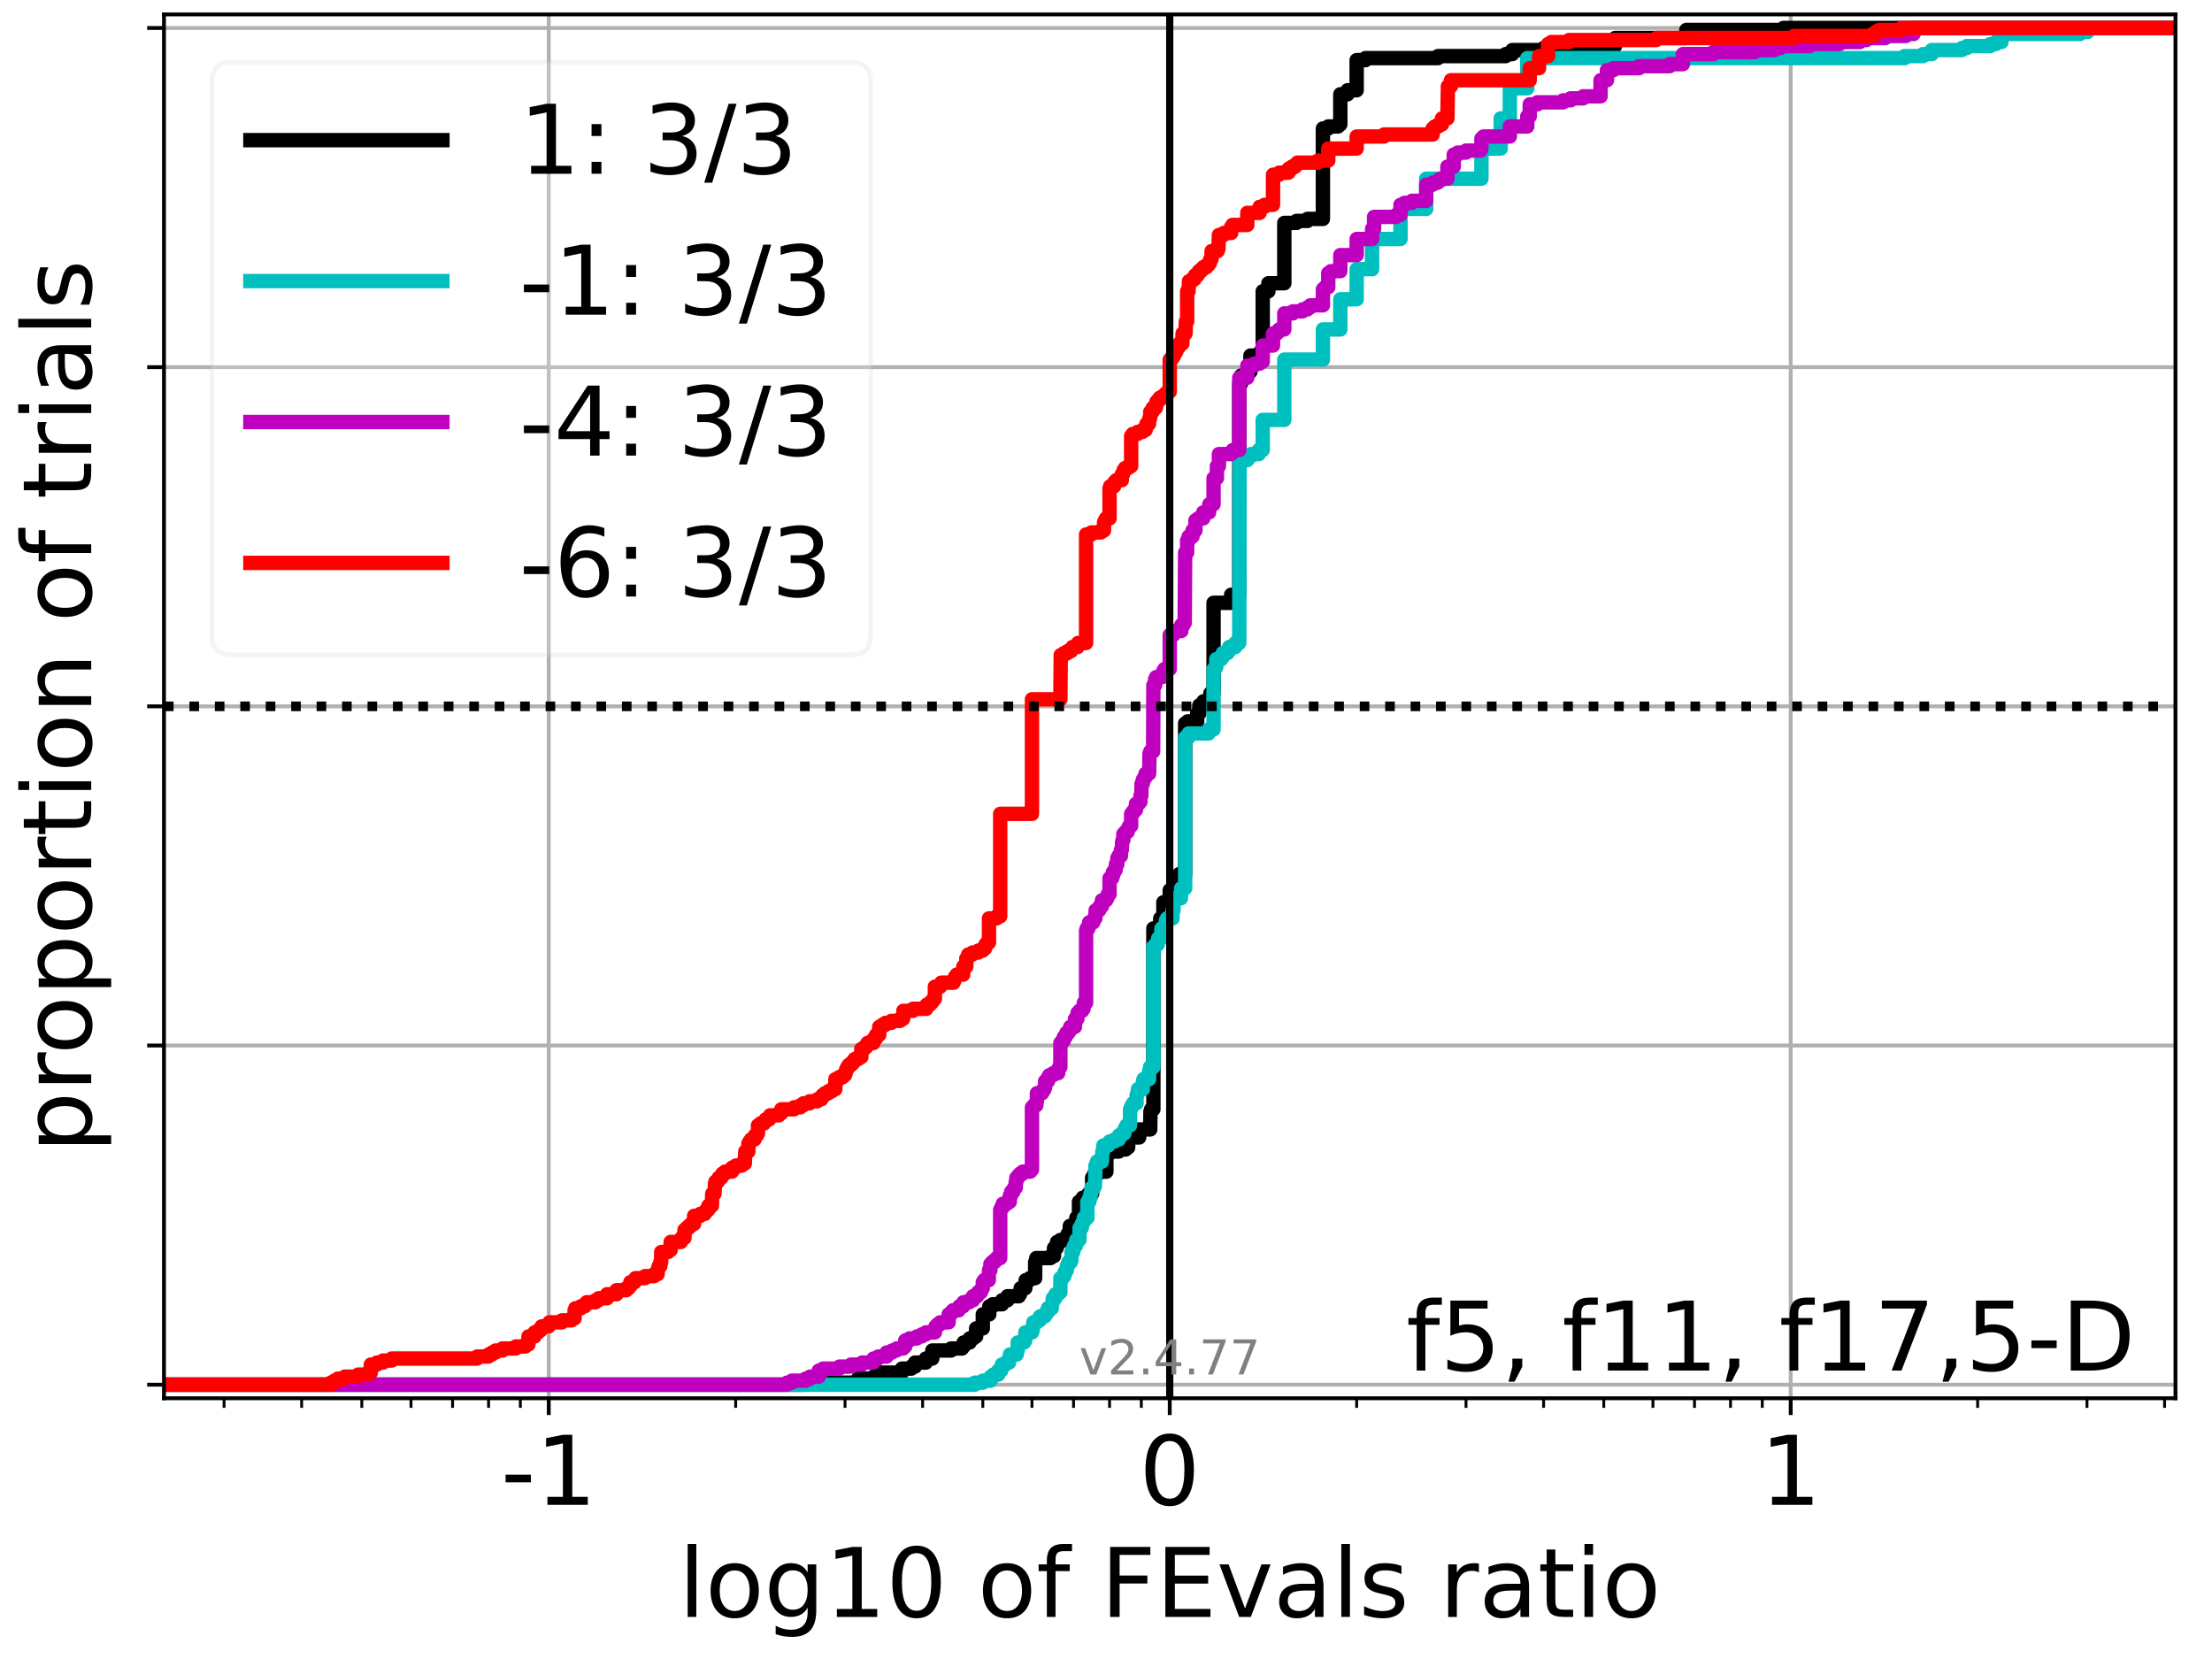 <?xml version="1.0" encoding="utf-8" standalone="no"?>
<!DOCTYPE svg PUBLIC "-//W3C//DTD SVG 1.1//EN"
  "http://www.w3.org/Graphics/SVG/1.1/DTD/svg11.dtd">
<!-- Created with matplotlib (https://matplotlib.org/) -->
<svg height="345.6pt" version="1.1" viewBox="0 0 460.8 345.6" width="460.8pt" xmlns="http://www.w3.org/2000/svg" xmlns:xlink="http://www.w3.org/1999/xlink">
 <defs>
  <style type="text/css">*{stroke-linecap:butt;stroke-linejoin:round;}</style>
 </defs>
 <g id="figure_1">
  <g id="patch_1">
   <path d="M 0 345.6 
L 460.8 345.6 
L 460.8 0 
L 0 0 
z
" style="fill:#ffffff;"/>
  </g>
  <g id="axes_1">
   <g id="patch_2">
    <path d="M 34.16 291.28 
L 453.192 291.28 
L 453.192 3 
L 34.16 3 
z
" style="fill:#ffffff;"/>
   </g>
   <g id="matplotlib.axis_1">
    <g id="xtick_1">
     <g id="line2d_1">
      <path clip-path="url(#p5fb35510cd)" d="M 114.315 291.28 
L 114.315 3 
" style="fill:none;stroke:#b0b0b0;stroke-linecap:square;stroke-width:0.8;"/>
     </g>
     <g id="line2d_2">
      <defs>
       <path d="M 0 0 
L 0 3.5 
" id="ma0a33084ff" style="stroke:#000000;stroke-width:0.8;"/>
      </defs>
      <g>
       <use style="stroke:#000000;stroke-width:0.8;" x="114.315" xlink:href="#ma0a33084ff" y="291.28"/>
      </g>
     </g>
     <g id="text_1">
      <!-- -1 -->
      <g transform="translate(104.345 313.477)scale(0.2 -0.2)">
       <defs>
        <path d="M 4.891 31.391 
L 31.203 31.391 
L 31.203 23.391 
L 4.891 23.391 
z
" id="DejaVuSans-45"/>
        <path d="M 12.406 8.297 
L 28.516 8.297 
L 28.516 63.922 
L 10.984 60.406 
L 10.984 69.391 
L 28.422 72.906 
L 38.281 72.906 
L 38.281 8.297 
L 54.391 8.297 
L 54.391 0 
L 12.406 0 
z
" id="DejaVuSans-49"/>
       </defs>
       <use xlink:href="#DejaVuSans-45"/>
       <use x="36.084" xlink:href="#DejaVuSans-49"/>
      </g>
     </g>
    </g>
    <g id="xtick_2">
     <g id="line2d_3">
      <path clip-path="url(#p5fb35510cd)" d="M 243.676 291.28 
L 243.676 3 
" style="fill:none;stroke:#b0b0b0;stroke-linecap:square;stroke-width:0.8;"/>
     </g>
     <g id="line2d_4">
      <g>
       <use style="stroke:#000000;stroke-width:0.8;" x="243.676" xlink:href="#ma0a33084ff" y="291.28"/>
      </g>
     </g>
     <g id="text_2">
      <!-- 0 -->
      <g transform="translate(237.314 313.477)scale(0.2 -0.2)">
       <defs>
        <path d="M 31.781 66.406 
Q 24.172 66.406 20.328 58.906 
Q 16.5 51.422 16.5 36.375 
Q 16.5 21.391 20.328 13.891 
Q 24.172 6.391 31.781 6.391 
Q 39.453 6.391 43.281 13.891 
Q 47.125 21.391 47.125 36.375 
Q 47.125 51.422 43.281 58.906 
Q 39.453 66.406 31.781 66.406 
z
M 31.781 74.219 
Q 44.047 74.219 50.516 64.516 
Q 56.984 54.828 56.984 36.375 
Q 56.984 17.969 50.516 8.266 
Q 44.047 -1.422 31.781 -1.422 
Q 19.531 -1.422 13.062 8.266 
Q 6.594 17.969 6.594 36.375 
Q 6.594 54.828 13.062 64.516 
Q 19.531 74.219 31.781 74.219 
z
" id="DejaVuSans-48"/>
       </defs>
       <use xlink:href="#DejaVuSans-48"/>
      </g>
     </g>
    </g>
    <g id="xtick_3">
     <g id="line2d_5">
      <path clip-path="url(#p5fb35510cd)" d="M 373.037 291.28 
L 373.037 3 
" style="fill:none;stroke:#b0b0b0;stroke-linecap:square;stroke-width:0.8;"/>
     </g>
     <g id="line2d_6">
      <g>
       <use style="stroke:#000000;stroke-width:0.8;" x="373.037" xlink:href="#ma0a33084ff" y="291.28"/>
      </g>
     </g>
     <g id="text_3">
      <!-- 1 -->
      <g transform="translate(366.674 313.477)scale(0.2 -0.2)">
       <use xlink:href="#DejaVuSans-49"/>
      </g>
     </g>
    </g>
    <g id="xtick_4">
     <g id="line2d_7">
      <defs>
       <path d="M 0 0 
L 0 2 
" id="m6527f2a28e" style="stroke:#000000;stroke-width:0.6;"/>
      </defs>
      <g>
       <use style="stroke:#000000;stroke-width:0.6;" x="46.676" xlink:href="#m6527f2a28e" y="291.28"/>
      </g>
     </g>
    </g>
    <g id="xtick_5">
     <g id="line2d_8">
      <g>
       <use style="stroke:#000000;stroke-width:0.6;" x="62.838" xlink:href="#m6527f2a28e" y="291.28"/>
      </g>
     </g>
    </g>
    <g id="xtick_6">
     <g id="line2d_9">
      <g>
       <use style="stroke:#000000;stroke-width:0.6;" x="75.374" xlink:href="#m6527f2a28e" y="291.28"/>
      </g>
     </g>
    </g>
    <g id="xtick_7">
     <g id="line2d_10">
      <g>
       <use style="stroke:#000000;stroke-width:0.6;" x="85.617" xlink:href="#m6527f2a28e" y="291.28"/>
      </g>
     </g>
    </g>
    <g id="xtick_8">
     <g id="line2d_11">
      <g>
       <use style="stroke:#000000;stroke-width:0.6;" x="94.277" xlink:href="#m6527f2a28e" y="291.28"/>
      </g>
     </g>
    </g>
    <g id="xtick_9">
     <g id="line2d_12">
      <g>
       <use style="stroke:#000000;stroke-width:0.6;" x="101.779" xlink:href="#m6527f2a28e" y="291.28"/>
      </g>
     </g>
    </g>
    <g id="xtick_10">
     <g id="line2d_13">
      <g>
       <use style="stroke:#000000;stroke-width:0.6;" x="108.396" xlink:href="#m6527f2a28e" y="291.28"/>
      </g>
     </g>
    </g>
    <g id="xtick_11">
     <g id="line2d_14">
      <g>
       <use style="stroke:#000000;stroke-width:0.6;" x="153.257" xlink:href="#m6527f2a28e" y="291.28"/>
      </g>
     </g>
    </g>
    <g id="xtick_12">
     <g id="line2d_15">
      <g>
       <use style="stroke:#000000;stroke-width:0.6;" x="176.036" xlink:href="#m6527f2a28e" y="291.28"/>
      </g>
     </g>
    </g>
    <g id="xtick_13">
     <g id="line2d_16">
      <g>
       <use style="stroke:#000000;stroke-width:0.6;" x="192.198" xlink:href="#m6527f2a28e" y="291.28"/>
      </g>
     </g>
    </g>
    <g id="xtick_14">
     <g id="line2d_17">
      <g>
       <use style="stroke:#000000;stroke-width:0.6;" x="204.735" xlink:href="#m6527f2a28e" y="291.28"/>
      </g>
     </g>
    </g>
    <g id="xtick_15">
     <g id="line2d_18">
      <g>
       <use style="stroke:#000000;stroke-width:0.6;" x="214.978" xlink:href="#m6527f2a28e" y="291.28"/>
      </g>
     </g>
    </g>
    <g id="xtick_16">
     <g id="line2d_19">
      <g>
       <use style="stroke:#000000;stroke-width:0.6;" x="223.638" xlink:href="#m6527f2a28e" y="291.28"/>
      </g>
     </g>
    </g>
    <g id="xtick_17">
     <g id="line2d_20">
      <g>
       <use style="stroke:#000000;stroke-width:0.6;" x="231.14" xlink:href="#m6527f2a28e" y="291.28"/>
      </g>
     </g>
    </g>
    <g id="xtick_18">
     <g id="line2d_21">
      <g>
       <use style="stroke:#000000;stroke-width:0.6;" x="237.757" xlink:href="#m6527f2a28e" y="291.28"/>
      </g>
     </g>
    </g>
    <g id="xtick_19">
     <g id="line2d_22">
      <g>
       <use style="stroke:#000000;stroke-width:0.6;" x="282.617" xlink:href="#m6527f2a28e" y="291.28"/>
      </g>
     </g>
    </g>
    <g id="xtick_20">
     <g id="line2d_23">
      <g>
       <use style="stroke:#000000;stroke-width:0.6;" x="305.397" xlink:href="#m6527f2a28e" y="291.28"/>
      </g>
     </g>
    </g>
    <g id="xtick_21">
     <g id="line2d_24">
      <g>
       <use style="stroke:#000000;stroke-width:0.6;" x="321.559" xlink:href="#m6527f2a28e" y="291.28"/>
      </g>
     </g>
    </g>
    <g id="xtick_22">
     <g id="line2d_25">
      <g>
       <use style="stroke:#000000;stroke-width:0.6;" x="334.095" xlink:href="#m6527f2a28e" y="291.28"/>
      </g>
     </g>
    </g>
    <g id="xtick_23">
     <g id="line2d_26">
      <g>
       <use style="stroke:#000000;stroke-width:0.6;" x="344.338" xlink:href="#m6527f2a28e" y="291.28"/>
      </g>
     </g>
    </g>
    <g id="xtick_24">
     <g id="line2d_27">
      <g>
       <use style="stroke:#000000;stroke-width:0.6;" x="352.998" xlink:href="#m6527f2a28e" y="291.28"/>
      </g>
     </g>
    </g>
    <g id="xtick_25">
     <g id="line2d_28">
      <g>
       <use style="stroke:#000000;stroke-width:0.6;" x="360.5" xlink:href="#m6527f2a28e" y="291.28"/>
      </g>
     </g>
    </g>
    <g id="xtick_26">
     <g id="line2d_29">
      <g>
       <use style="stroke:#000000;stroke-width:0.6;" x="367.117" xlink:href="#m6527f2a28e" y="291.28"/>
      </g>
     </g>
    </g>
    <g id="xtick_27">
     <g id="line2d_30">
      <g>
       <use style="stroke:#000000;stroke-width:0.6;" x="411.978" xlink:href="#m6527f2a28e" y="291.28"/>
      </g>
     </g>
    </g>
    <g id="xtick_28">
     <g id="line2d_31">
      <g>
       <use style="stroke:#000000;stroke-width:0.6;" x="434.757" xlink:href="#m6527f2a28e" y="291.28"/>
      </g>
     </g>
    </g>
    <g id="xtick_29">
     <g id="line2d_32">
      <g>
       <use style="stroke:#000000;stroke-width:0.6;" x="450.919" xlink:href="#m6527f2a28e" y="291.28"/>
      </g>
     </g>
    </g>
    <g id="text_4">
     <!-- log10 of FEvals ratio -->
     <g transform="translate(141.371 336.833)scale(0.2 -0.2)">
      <defs>
       <path d="M 9.422 75.984 
L 18.406 75.984 
L 18.406 0 
L 9.422 0 
z
" id="DejaVuSans-108"/>
       <path d="M 30.609 48.391 
Q 23.391 48.391 19.188 42.75 
Q 14.984 37.109 14.984 27.297 
Q 14.984 17.484 19.156 11.844 
Q 23.344 6.203 30.609 6.203 
Q 37.797 6.203 41.984 11.859 
Q 46.188 17.531 46.188 27.297 
Q 46.188 37.016 41.984 42.703 
Q 37.797 48.391 30.609 48.391 
z
M 30.609 56 
Q 42.328 56 49.016 48.375 
Q 55.719 40.766 55.719 27.297 
Q 55.719 13.875 49.016 6.219 
Q 42.328 -1.422 30.609 -1.422 
Q 18.844 -1.422 12.172 6.219 
Q 5.516 13.875 5.516 27.297 
Q 5.516 40.766 12.172 48.375 
Q 18.844 56 30.609 56 
z
" id="DejaVuSans-111"/>
       <path d="M 45.406 27.984 
Q 45.406 37.75 41.375 43.109 
Q 37.359 48.484 30.078 48.484 
Q 22.859 48.484 18.828 43.109 
Q 14.797 37.75 14.797 27.984 
Q 14.797 18.266 18.828 12.891 
Q 22.859 7.516 30.078 7.516 
Q 37.359 7.516 41.375 12.891 
Q 45.406 18.266 45.406 27.984 
z
M 54.391 6.781 
Q 54.391 -7.172 48.188 -13.984 
Q 42 -20.797 29.203 -20.797 
Q 24.469 -20.797 20.266 -20.094 
Q 16.062 -19.391 12.109 -17.922 
L 12.109 -9.188 
Q 16.062 -11.328 19.922 -12.344 
Q 23.781 -13.375 27.781 -13.375 
Q 36.625 -13.375 41.016 -8.766 
Q 45.406 -4.156 45.406 5.172 
L 45.406 9.625 
Q 42.625 4.781 38.281 2.391 
Q 33.938 0 27.875 0 
Q 17.828 0 11.672 7.656 
Q 5.516 15.328 5.516 27.984 
Q 5.516 40.672 11.672 48.328 
Q 17.828 56 27.875 56 
Q 33.938 56 38.281 53.609 
Q 42.625 51.219 45.406 46.391 
L 45.406 54.688 
L 54.391 54.688 
z
" id="DejaVuSans-103"/>
       <path id="DejaVuSans-32"/>
       <path d="M 37.109 75.984 
L 37.109 68.5 
L 28.516 68.5 
Q 23.688 68.5 21.797 66.547 
Q 19.922 64.594 19.922 59.516 
L 19.922 54.688 
L 34.719 54.688 
L 34.719 47.703 
L 19.922 47.703 
L 19.922 0 
L 10.891 0 
L 10.891 47.703 
L 2.297 47.703 
L 2.297 54.688 
L 10.891 54.688 
L 10.891 58.5 
Q 10.891 67.625 15.141 71.797 
Q 19.391 75.984 28.609 75.984 
z
" id="DejaVuSans-102"/>
       <path d="M 9.812 72.906 
L 51.703 72.906 
L 51.703 64.594 
L 19.672 64.594 
L 19.672 43.109 
L 48.578 43.109 
L 48.578 34.812 
L 19.672 34.812 
L 19.672 0 
L 9.812 0 
z
" id="DejaVuSans-70"/>
       <path d="M 9.812 72.906 
L 55.906 72.906 
L 55.906 64.594 
L 19.672 64.594 
L 19.672 43.016 
L 54.391 43.016 
L 54.391 34.719 
L 19.672 34.719 
L 19.672 8.297 
L 56.781 8.297 
L 56.781 0 
L 9.812 0 
z
" id="DejaVuSans-69"/>
       <path d="M 2.984 54.688 
L 12.5 54.688 
L 29.594 8.797 
L 46.688 54.688 
L 56.203 54.688 
L 35.688 0 
L 23.484 0 
z
" id="DejaVuSans-118"/>
       <path d="M 34.281 27.484 
Q 23.391 27.484 19.188 25 
Q 14.984 22.516 14.984 16.5 
Q 14.984 11.719 18.141 8.906 
Q 21.297 6.109 26.703 6.109 
Q 34.188 6.109 38.703 11.406 
Q 43.219 16.703 43.219 25.484 
L 43.219 27.484 
z
M 52.203 31.203 
L 52.203 0 
L 43.219 0 
L 43.219 8.297 
Q 40.141 3.328 35.547 0.953 
Q 30.953 -1.422 24.312 -1.422 
Q 15.922 -1.422 10.953 3.297 
Q 6 8.016 6 15.922 
Q 6 25.141 12.172 29.828 
Q 18.359 34.516 30.609 34.516 
L 43.219 34.516 
L 43.219 35.406 
Q 43.219 41.609 39.141 45 
Q 35.062 48.391 27.688 48.391 
Q 23 48.391 18.547 47.266 
Q 14.109 46.141 10.016 43.891 
L 10.016 52.203 
Q 14.938 54.109 19.578 55.047 
Q 24.219 56 28.609 56 
Q 40.484 56 46.344 49.844 
Q 52.203 43.703 52.203 31.203 
z
" id="DejaVuSans-97"/>
       <path d="M 44.281 53.078 
L 44.281 44.578 
Q 40.484 46.531 36.375 47.5 
Q 32.281 48.484 27.875 48.484 
Q 21.188 48.484 17.844 46.438 
Q 14.5 44.391 14.5 40.281 
Q 14.5 37.156 16.891 35.375 
Q 19.281 33.594 26.516 31.984 
L 29.594 31.297 
Q 39.156 29.25 43.188 25.516 
Q 47.219 21.781 47.219 15.094 
Q 47.219 7.469 41.188 3.016 
Q 35.156 -1.422 24.609 -1.422 
Q 20.219 -1.422 15.453 -0.562 
Q 10.688 0.297 5.422 2 
L 5.422 11.281 
Q 10.406 8.688 15.234 7.391 
Q 20.062 6.109 24.812 6.109 
Q 31.156 6.109 34.562 8.281 
Q 37.984 10.453 37.984 14.406 
Q 37.984 18.062 35.516 20.016 
Q 33.062 21.969 24.703 23.781 
L 21.578 24.516 
Q 13.234 26.266 9.516 29.906 
Q 5.812 33.547 5.812 39.891 
Q 5.812 47.609 11.281 51.797 
Q 16.75 56 26.812 56 
Q 31.781 56 36.172 55.266 
Q 40.578 54.547 44.281 53.078 
z
" id="DejaVuSans-115"/>
       <path d="M 41.109 46.297 
Q 39.594 47.172 37.812 47.578 
Q 36.031 48 33.891 48 
Q 26.266 48 22.188 43.047 
Q 18.109 38.094 18.109 28.812 
L 18.109 0 
L 9.078 0 
L 9.078 54.688 
L 18.109 54.688 
L 18.109 46.188 
Q 20.953 51.172 25.484 53.578 
Q 30.031 56 36.531 56 
Q 37.453 56 38.578 55.875 
Q 39.703 55.766 41.062 55.516 
z
" id="DejaVuSans-114"/>
       <path d="M 18.312 70.219 
L 18.312 54.688 
L 36.812 54.688 
L 36.812 47.703 
L 18.312 47.703 
L 18.312 18.016 
Q 18.312 11.328 20.141 9.422 
Q 21.969 7.516 27.594 7.516 
L 36.812 7.516 
L 36.812 0 
L 27.594 0 
Q 17.188 0 13.234 3.875 
Q 9.281 7.766 9.281 18.016 
L 9.281 47.703 
L 2.688 47.703 
L 2.688 54.688 
L 9.281 54.688 
L 9.281 70.219 
z
" id="DejaVuSans-116"/>
       <path d="M 9.422 54.688 
L 18.406 54.688 
L 18.406 0 
L 9.422 0 
z
M 9.422 75.984 
L 18.406 75.984 
L 18.406 64.594 
L 9.422 64.594 
z
" id="DejaVuSans-105"/>
      </defs>
      <use xlink:href="#DejaVuSans-108"/>
      <use x="27.783" xlink:href="#DejaVuSans-111"/>
      <use x="88.965" xlink:href="#DejaVuSans-103"/>
      <use x="152.441" xlink:href="#DejaVuSans-49"/>
      <use x="216.064" xlink:href="#DejaVuSans-48"/>
      <use x="279.688" xlink:href="#DejaVuSans-32"/>
      <use x="311.475" xlink:href="#DejaVuSans-111"/>
      <use x="372.656" xlink:href="#DejaVuSans-102"/>
      <use x="407.861" xlink:href="#DejaVuSans-32"/>
      <use x="439.648" xlink:href="#DejaVuSans-70"/>
      <use x="497.168" xlink:href="#DejaVuSans-69"/>
      <use x="560.352" xlink:href="#DejaVuSans-118"/>
      <use x="619.531" xlink:href="#DejaVuSans-97"/>
      <use x="680.811" xlink:href="#DejaVuSans-108"/>
      <use x="708.594" xlink:href="#DejaVuSans-115"/>
      <use x="760.693" xlink:href="#DejaVuSans-32"/>
      <use x="792.48" xlink:href="#DejaVuSans-114"/>
      <use x="833.594" xlink:href="#DejaVuSans-97"/>
      <use x="894.873" xlink:href="#DejaVuSans-116"/>
      <use x="934.082" xlink:href="#DejaVuSans-105"/>
      <use x="961.865" xlink:href="#DejaVuSans-111"/>
     </g>
    </g>
   </g>
   <g id="matplotlib.axis_2">
    <g id="ytick_1">
     <g id="line2d_33">
      <path clip-path="url(#p5fb35510cd)" d="M 34.16 288.454 
L 453.192 288.454 
" style="fill:none;stroke:#b0b0b0;stroke-linecap:square;stroke-width:0.8;"/>
     </g>
     <g id="line2d_34">
      <defs>
       <path d="M 0 0 
L -3.5 0 
" id="mfeb6a9230c" style="stroke:#000000;stroke-width:0.8;"/>
      </defs>
      <g>
       <use style="stroke:#000000;stroke-width:0.8;" x="34.16" xlink:href="#mfeb6a9230c" y="288.454"/>
      </g>
     </g>
    </g>
    <g id="ytick_2">
     <g id="line2d_35">
      <path clip-path="url(#p5fb35510cd)" d="M 34.16 217.797 
L 453.192 217.797 
" style="fill:none;stroke:#b0b0b0;stroke-linecap:square;stroke-width:0.8;"/>
     </g>
     <g id="line2d_36">
      <g>
       <use style="stroke:#000000;stroke-width:0.8;" x="34.16" xlink:href="#mfeb6a9230c" y="217.797"/>
      </g>
     </g>
    </g>
    <g id="ytick_3">
     <g id="line2d_37">
      <path clip-path="url(#p5fb35510cd)" d="M 34.16 147.14 
L 453.192 147.14 
" style="fill:none;stroke:#b0b0b0;stroke-linecap:square;stroke-width:0.8;"/>
     </g>
     <g id="line2d_38">
      <g>
       <use style="stroke:#000000;stroke-width:0.8;" x="34.16" xlink:href="#mfeb6a9230c" y="147.14"/>
      </g>
     </g>
    </g>
    <g id="ytick_4">
     <g id="line2d_39">
      <path clip-path="url(#p5fb35510cd)" d="M 34.16 76.483 
L 453.192 76.483 
" style="fill:none;stroke:#b0b0b0;stroke-linecap:square;stroke-width:0.8;"/>
     </g>
     <g id="line2d_40">
      <g>
       <use style="stroke:#000000;stroke-width:0.8;" x="34.16" xlink:href="#mfeb6a9230c" y="76.483"/>
      </g>
     </g>
    </g>
    <g id="ytick_5">
     <g id="line2d_41">
      <path clip-path="url(#p5fb35510cd)" d="M 34.16 5.826 
L 453.192 5.826 
" style="fill:none;stroke:#b0b0b0;stroke-linecap:square;stroke-width:0.8;"/>
     </g>
     <g id="line2d_42">
      <g>
       <use style="stroke:#000000;stroke-width:0.8;" x="34.16" xlink:href="#mfeb6a9230c" y="5.826"/>
      </g>
     </g>
    </g>
    <g id="text_5">
     <!-- proportion of trials -->
     <g transform="translate(19.001 240.146)rotate(-90)scale(0.2 -0.2)">
      <defs>
       <path d="M 18.109 8.203 
L 18.109 -20.797 
L 9.078 -20.797 
L 9.078 54.688 
L 18.109 54.688 
L 18.109 46.391 
Q 20.953 51.266 25.266 53.625 
Q 29.594 56 35.594 56 
Q 45.562 56 51.781 48.094 
Q 58.016 40.188 58.016 27.297 
Q 58.016 14.406 51.781 6.484 
Q 45.562 -1.422 35.594 -1.422 
Q 29.594 -1.422 25.266 0.953 
Q 20.953 3.328 18.109 8.203 
z
M 48.688 27.297 
Q 48.688 37.203 44.609 42.844 
Q 40.531 48.484 33.406 48.484 
Q 26.266 48.484 22.188 42.844 
Q 18.109 37.203 18.109 27.297 
Q 18.109 17.391 22.188 11.75 
Q 26.266 6.109 33.406 6.109 
Q 40.531 6.109 44.609 11.75 
Q 48.688 17.391 48.688 27.297 
z
" id="DejaVuSans-112"/>
       <path d="M 54.891 33.016 
L 54.891 0 
L 45.906 0 
L 45.906 32.719 
Q 45.906 40.484 42.875 44.328 
Q 39.844 48.188 33.797 48.188 
Q 26.516 48.188 22.312 43.547 
Q 18.109 38.922 18.109 30.906 
L 18.109 0 
L 9.078 0 
L 9.078 54.688 
L 18.109 54.688 
L 18.109 46.188 
Q 21.344 51.125 25.703 53.562 
Q 30.078 56 35.797 56 
Q 45.219 56 50.047 50.172 
Q 54.891 44.344 54.891 33.016 
z
" id="DejaVuSans-110"/>
      </defs>
      <use xlink:href="#DejaVuSans-112"/>
      <use x="63.477" xlink:href="#DejaVuSans-114"/>
      <use x="102.34" xlink:href="#DejaVuSans-111"/>
      <use x="163.521" xlink:href="#DejaVuSans-112"/>
      <use x="226.998" xlink:href="#DejaVuSans-111"/>
      <use x="288.18" xlink:href="#DejaVuSans-114"/>
      <use x="329.293" xlink:href="#DejaVuSans-116"/>
      <use x="368.502" xlink:href="#DejaVuSans-105"/>
      <use x="396.285" xlink:href="#DejaVuSans-111"/>
      <use x="457.467" xlink:href="#DejaVuSans-110"/>
      <use x="520.846" xlink:href="#DejaVuSans-32"/>
      <use x="552.633" xlink:href="#DejaVuSans-111"/>
      <use x="613.814" xlink:href="#DejaVuSans-102"/>
      <use x="649.02" xlink:href="#DejaVuSans-32"/>
      <use x="680.807" xlink:href="#DejaVuSans-116"/>
      <use x="720.016" xlink:href="#DejaVuSans-114"/>
      <use x="761.129" xlink:href="#DejaVuSans-105"/>
      <use x="788.912" xlink:href="#DejaVuSans-97"/>
      <use x="850.191" xlink:href="#DejaVuSans-108"/>
      <use x="877.975" xlink:href="#DejaVuSans-115"/>
     </g>
    </g>
   </g>
   <g id="line2d_43">
    <path clip-path="url(#p5fb35510cd)" d="M 34.16 288.454 
L 167.836 288.454 
L 167.836 288.035 
L 178.744 288.035 
L 178.744 287.198 
L 181.955 287.198 
L 181.955 286.779 
L 183.309 286.779 
L 183.309 285.941 
L 187.875 285.941 
L 187.875 285.104 
L 189.841 285.104 
L 189.841 284.685 
L 190.616 284.685 
L 190.616 283.848 
L 192.863 283.848 
L 192.863 283.011 
L 194.217 283.011 
L 194.217 281.336 
L 198.117 281.336 
L 198.117 280.917 
L 200.411 280.917 
L 200.411 280.498 
L 200.748 280.498 
L 200.748 279.661 
L 201.994 279.661 
L 201.994 278.823 
L 202.763 278.823 
L 202.763 278.405 
L 203.347 278.405 
L 203.347 276.73 
L 204.735 276.73 
L 204.735 273.799 
L 206.088 273.799 
L 206.088 272.124 
L 206.778 272.124 
L 206.778 271.705 
L 208.749 271.705 
L 208.749 270.868 
L 209.879 270.868 
L 209.879 270.031 
L 212.236 270.031 
L 212.236 269.612 
L 212.496 269.612 
L 212.496 269.193 
L 212.62 269.193 
L 212.62 268.356 
L 213.59 268.356 
L 213.671 266.681 
L 214.53 266.681 
L 214.53 266.262 
L 215.642 266.262 
L 215.642 262.913 
L 215.884 262.913 
L 215.884 262.075 
L 218.854 262.075 
L 218.854 261.656 
L 219.575 261.656 
L 219.575 259.982 
L 220.122 259.982 
L 220.207 258.726 
L 220.897 258.726 
L 220.897 258.307 
L 222.251 258.307 
L 222.251 257.469 
L 222.415 257.469 
L 222.415 257.051 
L 222.801 257.051 
L 222.868 255.376 
L 224.222 255.376 
L 224.222 253.701 
L 224.773 253.701 
L 224.773 250.351 
L 225.542 250.351 
L 225.542 249.514 
L 226.615 249.514 
L 226.615 249.095 
L 226.739 249.095 
L 226.739 248.677 
L 227.514 248.677 
L 227.514 245.327 
L 227.969 245.327 
L 227.969 244.489 
L 228.782 244.489 
L 228.782 244.071 
L 230.483 244.071 
L 230.483 240.721 
L 230.754 240.721 
L 230.754 239.884 
L 233.044 239.884 
L 233.044 239.465 
L 234.5 239.465 
L 234.5 239.046 
L 235.016 239.046 
L 235.016 237.371 
L 235.338 237.371 
L 235.338 236.953 
L 237.309 236.953 
L 237.309 235.278 
L 239.613 235.278 
L 239.661 231.51 
L 239.8 231.51 
L 239.8 231.091 
L 240.27 231.091 
L 240.27 193.407 
L 241.633 193.407 
L 241.705 191.314 
L 242.354 191.314 
L 242.354 187.964 
L 243.676 187.964 
L 243.676 185.452 
L 245.647 185.452 
L 245.647 182.102 
L 246.887 182.102 
L 246.887 150.699 
L 247.423 150.699 
L 247.423 150.28 
L 249.394 150.28 
L 249.394 148.605 
L 249.856 148.605 
L 249.856 146.931 
L 250.708 146.931 
L 250.708 146.093 
L 252.149 146.093 
L 252.149 144.418 
L 252.806 144.418 
L 252.806 125.577 
L 256.473 125.577 
L 256.473 123.902 
L 258.161 123.902 
L 258.161 79.937 
L 258.516 79.937 
L 258.516 78.263 
L 259.838 78.263 
L 259.838 77.425 
L 260.488 77.425 
L 260.488 74.076 
L 262.579 74.076 
L 262.579 73.238 
L 263.049 73.238 
L 263.049 60.677 
L 264.234 60.677 
L 264.234 59.002 
L 267.546 59.002 
L 267.546 46.441 
L 270.081 46.441 
L 270.081 46.022 
L 272.374 46.022 
L 272.374 45.603 
L 275.586 45.603 
L 275.586 26.762 
L 276.698 26.762 
L 276.698 26.343 
L 278.741 26.343 
L 278.741 25.924 
L 279.211 25.924 
L 279.211 19.644 
L 280.713 19.644 
L 280.713 18.806 
L 282.617 18.806 
L 282.617 12.526 
L 284.46 12.526 
L 284.46 12.107 
L 299.554 12.107 
L 299.554 11.688 
L 313.673 11.688 
L 313.673 11.269 
L 315.027 11.269 
L 315.027 10.432 
L 321.559 10.432 
L 321.559 10.013 
L 334.481 10.013 
L 334.481 9.595 
L 336.453 9.595 
L 336.453 7.92 
L 351.293 7.92 
L 351.293 6.245 
L 371.518 6.245 
L 371.518 5.826 
L 453.192 5.826 
L 453.192 5.826 
" style="fill:none;stroke:#000000;stroke-linecap:square;stroke-width:3;"/>
   </g>
   <g id="line2d_44">
    <path clip-path="url(#p5fb35510cd)" style="fill:none;stroke:#000000;stroke-linecap:square;stroke-width:3;"/>
   </g>
   <g id="line2d_45">
    <path clip-path="url(#p5fb35510cd)" d="M 34.16 288.454 
L 203.057 288.454 
L 203.057 288.035 
L 204.735 288.035 
L 204.735 287.616 
L 206.363 287.616 
L 206.363 286.779 
L 206.904 286.779 
L 206.904 286.36 
L 207.946 286.36 
L 207.946 285.523 
L 208.581 285.523 
L 208.581 285.104 
L 208.702 285.104 
L 208.702 284.267 
L 209.485 284.267 
L 209.485 283.848 
L 210.21 283.848 
L 210.21 283.011 
L 210.379 283.011 
L 210.379 282.173 
L 211.792 282.173 
L 211.792 281.336 
L 212.008 281.336 
L 212.008 279.661 
L 213.332 279.661 
L 213.332 279.242 
L 213.59 279.242 
L 213.59 277.567 
L 214.978 277.567 
L 214.978 277.149 
L 215.13 277.149 
L 215.13 276.311 
L 215.252 276.311 
L 215.252 275.474 
L 216.008 275.474 
L 216.008 275.055 
L 216.606 275.055 
L 216.655 274.218 
L 217.686 274.218 
L 217.686 273.799 
L 217.928 273.799 
L 217.928 273.38 
L 218.283 273.38 
L 218.283 272.543 
L 219.099 272.543 
L 219.099 271.705 
L 219.22 271.705 
L 219.314 270.449 
L 219.866 270.449 
L 219.866 269.612 
L 220.453 269.612 
L 220.453 269.193 
L 220.897 269.193 
L 220.897 266.262 
L 221.405 266.262 
L 221.405 265.844 
L 221.717 265.844 
L 221.775 265.006 
L 222.043 265.006 
L 222.043 264.587 
L 222.251 264.587 
L 222.251 263.75 
L 222.436 263.75 
L 222.436 263.331 
L 222.574 263.331 
L 222.574 262.913 
L 223.066 262.913 
L 223.066 262.494 
L 223.214 262.494 
L 223.214 260.819 
L 223.573 260.819 
L 223.573 259.982 
L 223.72 259.982 
L 223.72 259.563 
L 224.108 259.563 
L 224.202 258.307 
L 224.864 258.307 
L 224.891 255.795 
L 225.349 255.795 
L 225.349 254.957 
L 225.563 254.957 
L 225.563 254.538 
L 225.785 254.538 
L 225.785 253.701 
L 226.519 253.701 
L 226.519 250.351 
L 226.932 250.351 
L 226.932 249.514 
L 227.172 249.514 
L 227.172 248.677 
L 227.324 248.677 
L 227.361 247.42 
L 227.954 247.42 
L 227.954 247.002 
L 228.102 247.002 
L 228.203 242.815 
L 228.471 242.815 
L 228.526 241.977 
L 229.557 241.977 
L 229.641 239.884 
L 229.752 239.884 
L 229.848 238.628 
L 230.879 238.628 
L 230.879 238.209 
L 231.14 238.209 
L 231.14 237.79 
L 232.171 237.79 
L 232.171 237.371 
L 233.092 237.371 
L 233.092 236.534 
L 233.637 236.534 
L 233.637 236.115 
L 234.238 236.115 
L 234.238 235.278 
L 234.445 235.278 
L 234.445 234.859 
L 234.668 234.859 
L 234.668 234.44 
L 235.409 234.44 
L 235.409 231.091 
L 235.592 231.091 
L 235.592 230.672 
L 235.767 230.672 
L 235.767 230.253 
L 236.028 230.253 
L 236.028 229.835 
L 236.762 229.835 
L 236.762 228.16 
L 236.914 228.16 
L 236.914 227.741 
L 237.059 227.741 
L 237.059 226.904 
L 238.084 226.904 
L 238.084 225.229 
L 238.205 225.229 
L 238.205 224.81 
L 239.376 224.81 
L 239.376 223.135 
L 239.556 223.135 
L 239.573 222.298 
L 240.27 222.298 
L 240.27 197.176 
L 240.703 197.176 
L 240.703 196.757 
L 241.179 196.757 
L 241.251 195.501 
L 241.873 195.501 
L 241.947 193.407 
L 242.856 193.407 
L 242.879 191.732 
L 243.094 191.732 
L 243.094 191.314 
L 244.264 191.314 
L 244.264 189.639 
L 244.462 189.639 
L 244.484 187.127 
L 246.001 187.127 
L 246.067 185.033 
L 246.887 185.033 
L 246.887 153.63 
L 247.606 153.63 
L 247.606 152.793 
L 251.768 152.793 
L 251.768 151.955 
L 252.806 151.955 
L 252.806 139.394 
L 253.122 139.394 
L 253.122 138.975 
L 253.373 138.975 
L 253.373 137.3 
L 254.444 137.3 
L 254.444 136.882 
L 254.727 136.882 
L 254.727 136.044 
L 255.736 136.044 
L 255.736 135.626 
L 256.049 135.626 
L 256.049 134.788 
L 257.341 134.788 
L 257.341 133.951 
L 258.161 133.951 
L 258.233 95.848 
L 259.838 95.848 
L 259.838 95.011 
L 260.624 95.011 
L 260.624 94.592 
L 262.229 94.592 
L 262.229 93.755 
L 263.049 93.755 
L 263.049 87.474 
L 267.546 87.474 
L 267.546 74.913 
L 275.586 74.913 
L 275.586 68.632 
L 279.211 68.632 
L 279.211 62.352 
L 282.617 62.352 
L 282.617 56.071 
L 285.829 56.071 
L 285.829 49.791 
L 291.748 49.791 
L 291.748 43.51 
L 297.102 43.51 
L 297.102 37.229 
L 308.608 37.229 
L 308.608 30.949 
L 312.622 30.949 
L 312.622 24.668 
L 314.527 24.668 
L 314.527 18.387 
L 318.153 18.387 
L 318.153 12.107 
L 396.771 12.107 
L 396.771 11.688 
L 400.618 11.688 
L 400.618 11.269 
L 402.416 11.269 
L 402.416 10.432 
L 408.692 10.432 
L 408.692 10.013 
L 409.722 10.013 
L 409.722 9.595 
L 414.611 9.595 
L 414.611 9.176 
L 415.757 9.176 
L 415.757 8.757 
L 416.928 8.757 
L 416.928 7.082 
L 433.287 7.082 
L 433.287 6.664 
L 434.893 6.664 
L 434.893 5.826 
L 453.192 5.826 
L 453.192 5.826 
" style="fill:none;stroke:#00bfbf;stroke-linecap:square;stroke-width:3;"/>
   </g>
   <g id="line2d_46">
    <path clip-path="url(#p5fb35510cd)" style="fill:none;stroke:#00bfbf;stroke-linecap:square;stroke-width:3;"/>
   </g>
   <g id="line2d_47">
    <path clip-path="url(#p5fb35510cd)" d="M 34.16 288.454 
L 163.943 288.454 
L 163.943 288.035 
L 164.937 288.035 
L 164.937 287.616 
L 167.819 287.616 
L 167.819 287.198 
L 168.748 287.198 
L 168.748 286.779 
L 170.56 286.779 
L 170.56 285.523 
L 171.445 285.523 
L 171.445 285.104 
L 174.851 285.104 
L 174.851 284.685 
L 177.276 284.685 
L 177.276 284.267 
L 179.601 284.267 
L 179.601 283.848 
L 181.834 283.848 
L 181.834 283.429 
L 181.955 283.429 
L 181.955 283.011 
L 182.95 283.011 
L 182.95 282.592 
L 184.679 282.592 
L 184.679 281.754 
L 185.831 281.754 
L 185.831 281.336 
L 186.76 281.336 
L 186.76 280.917 
L 188.135 280.917 
L 188.135 280.498 
L 188.572 280.498 
L 188.572 279.242 
L 189.457 279.242 
L 189.457 278.823 
L 191.007 278.823 
L 191.007 278.405 
L 192.001 278.405 
L 192.001 277.986 
L 192.863 277.986 
L 192.863 277.567 
L 194.752 277.567 
L 194.752 276.73 
L 194.883 276.73 
L 194.883 276.311 
L 195.289 276.311 
L 195.289 275.893 
L 195.812 275.893 
L 195.812 275.474 
L 197.614 275.474 
L 197.624 273.799 
L 198.117 273.799 
L 198.117 273.38 
L 198.509 273.38 
L 198.509 272.962 
L 199.7 272.962 
L 199.7 272.543 
L 199.846 272.543 
L 199.846 272.124 
L 200.672 272.124 
L 200.695 271.287 
L 201.915 271.287 
L 201.915 270.868 
L 202.691 270.868 
L 202.691 270.031 
L 203.576 270.031 
L 203.576 269.612 
L 203.74 269.612 
L 203.74 269.193 
L 204.34 269.193 
L 204.34 268.774 
L 204.505 268.774 
L 204.505 268.356 
L 204.735 268.356 
L 204.735 267.1 
L 204.986 267.1 
L 204.986 266.681 
L 205.98 266.681 
L 206.026 264.587 
L 206.317 264.587 
L 206.317 263.331 
L 206.665 263.331 
L 206.665 262.913 
L 207.202 262.913 
L 207.202 262.494 
L 207.616 262.494 
L 207.616 262.075 
L 208.36 262.075 
L 208.36 252.026 
L 208.545 252.026 
L 208.545 251.607 
L 208.862 251.607 
L 208.898 250.77 
L 209.791 250.77 
L 209.791 250.351 
L 210.357 250.351 
L 210.357 249.095 
L 210.608 249.095 
L 210.654 248.258 
L 211.101 248.258 
L 211.101 247.839 
L 211.242 247.839 
L 211.242 247.42 
L 211.603 247.42 
L 211.603 246.164 
L 211.743 246.164 
L 211.743 245.327 
L 212.096 245.327 
L 212.096 244.908 
L 212.488 244.908 
L 212.488 244.489 
L 213.033 244.489 
L 213.033 244.071 
L 214.648 244.071 
L 214.648 243.652 
L 214.978 243.652 
L 214.978 230.672 
L 215.358 230.672 
L 215.358 230.253 
L 215.894 230.253 
L 215.906 229.416 
L 216.008 229.416 
L 216.008 227.741 
L 217.073 227.741 
L 217.073 227.322 
L 217.334 227.322 
L 217.334 226.904 
L 217.591 226.904 
L 217.591 226.485 
L 217.719 226.485 
L 217.719 225.229 
L 218.319 225.229 
L 218.328 224.392 
L 218.603 224.392 
L 218.603 223.973 
L 219.399 223.973 
L 219.399 223.554 
L 220.436 223.554 
L 220.436 222.717 
L 220.644 222.717 
L 220.644 222.298 
L 220.897 222.298 
L 220.897 217.273 
L 221.21 217.273 
L 221.21 216.855 
L 221.57 216.855 
L 221.631 216.017 
L 222.009 216.017 
L 222.009 215.599 
L 222.138 215.599 
L 222.138 215.18 
L 222.564 215.18 
L 222.564 214.761 
L 222.877 214.761 
L 222.94 213.924 
L 223.934 213.924 
L 223.951 212.249 
L 224.435 212.249 
L 224.476 210.993 
L 224.836 210.993 
L 224.836 210.574 
L 225.446 210.574 
L 225.446 210.155 
L 225.722 210.155 
L 225.785 208.899 
L 226.251 208.899 
L 226.251 193.826 
L 226.374 193.826 
L 226.374 193.407 
L 226.76 193.407 
L 226.816 192.57 
L 226.89 192.57 
L 226.89 192.151 
L 227.745 192.151 
L 227.745 191.732 
L 227.885 191.732 
L 227.885 191.314 
L 228.187 191.314 
L 228.241 189.639 
L 228.992 189.639 
L 229.071 188.801 
L 229.557 188.801 
L 229.557 187.545 
L 230.442 187.545 
L 230.442 187.127 
L 230.667 187.127 
L 230.766 186.289 
L 231.14 186.289 
L 231.14 182.939 
L 231.695 182.939 
L 231.695 182.521 
L 231.838 182.521 
L 231.838 181.683 
L 232.134 181.683 
L 232.134 181.265 
L 232.402 181.265 
L 232.477 180.009 
L 232.768 180.009 
L 232.768 178.752 
L 232.992 178.752 
L 232.992 178.334 
L 233.507 178.334 
L 233.507 177.078 
L 233.694 177.078 
L 233.763 175.403 
L 233.848 175.403 
L 233.848 174.984 
L 234.021 174.984 
L 234.021 173.728 
L 234.392 173.728 
L 234.392 173.309 
L 234.903 173.309 
L 234.903 172.891 
L 235.016 172.891 
L 235.016 172.472 
L 235.225 172.472 
L 235.225 172.053 
L 235.637 172.053 
L 235.637 169.541 
L 235.944 169.541 
L 235.944 169.122 
L 236.273 169.122 
L 236.273 168.703 
L 236.644 168.703 
L 236.644 167.447 
L 237.228 167.447 
L 237.228 167.029 
L 237.573 167.029 
L 237.573 165.772 
L 237.757 165.772 
L 237.798 163.26 
L 238.07 163.26 
L 238.07 162.423 
L 238.321 162.423 
L 238.321 162.004 
L 238.598 162.004 
L 238.642 161.167 
L 239.385 161.167 
L 239.46 156.98 
L 239.613 156.98 
L 239.613 156.561 
L 240.224 156.561 
L 240.27 142.744 
L 240.638 142.744 
L 240.638 141.487 
L 240.831 141.487 
L 240.831 141.069 
L 242.047 141.069 
L 242.047 140.65 
L 242.306 140.65 
L 242.306 139.813 
L 242.549 139.813 
L 242.549 139.394 
L 243.676 139.394 
L 243.676 132.276 
L 244.473 132.276 
L 244.473 131.857 
L 244.781 131.857 
L 244.781 131.438 
L 246.101 131.438 
L 246.101 130.182 
L 246.558 130.182 
L 246.558 129.764 
L 246.798 129.764 
L 246.887 115.109 
L 247.302 115.109 
L 247.302 112.597 
L 247.626 112.597 
L 247.626 111.759 
L 248.426 111.759 
L 248.426 110.503 
L 249.031 110.503 
L 249.031 108.41 
L 249.595 108.41 
L 249.595 107.991 
L 250.659 107.991 
L 250.659 106.735 
L 251.876 106.735 
L 251.912 105.06 
L 252.806 105.06 
L 252.806 99.617 
L 253.504 99.617 
L 253.504 97.104 
L 253.919 97.104 
L 253.919 94.592 
L 256.473 94.592 
L 256.473 94.174 
L 256.801 94.174 
L 256.801 93.755 
L 258.161 93.755 
L 258.161 78.681 
L 259.838 78.681 
L 259.838 76.169 
L 261.297 76.169 
L 261.297 75.75 
L 262.392 75.75 
L 262.392 75.332 
L 263.049 75.332 
L 263.049 71.982 
L 265.193 71.982 
L 265.193 69.47 
L 266.018 69.47 
L 266.018 69.051 
L 266.455 69.051 
L 266.455 68.632 
L 267.546 68.632 
L 267.546 65.283 
L 269.337 65.283 
L 269.337 64.864 
L 271.344 64.864 
L 271.344 64.445 
L 272.374 64.445 
L 272.374 64.027 
L 272.963 64.027 
L 272.963 63.608 
L 275.586 63.608 
L 275.586 60.258 
L 276 60.258 
L 276 59.84 
L 276.698 59.84 
L 276.698 56.909 
L 277.263 56.909 
L 277.263 56.49 
L 279.211 56.49 
L 279.211 53.14 
L 282.617 53.14 
L 282.617 49.791 
L 285.829 49.791 
L 285.829 47.697 
L 286.243 47.697 
L 286.243 45.185 
L 290.854 45.185 
L 290.854 44.766 
L 291.748 44.766 
L 291.748 42.673 
L 292.6 42.673 
L 292.6 42.254 
L 294.123 42.254 
L 294.123 41.835 
L 297.102 41.835 
L 297.102 38.485 
L 298.452 38.485 
L 298.452 38.067 
L 299.477 38.067 
L 299.477 37.648 
L 300.042 37.648 
L 300.042 37.229 
L 301.521 37.229 
L 301.521 34.717 
L 302.843 34.717 
L 302.843 32.205 
L 303.668 32.205 
L 303.668 31.786 
L 305.397 31.786 
L 305.397 31.367 
L 308.434 31.367 
L 308.434 30.949 
L 308.608 30.949 
L 308.608 28.855 
L 309.022 28.855 
L 309.022 28.436 
L 314.527 28.436 
L 314.527 26.343 
L 318.153 26.343 
L 318.153 24.249 
L 318.677 24.249 
L 318.677 21.737 
L 320.267 21.737 
L 320.267 21.318 
L 325.622 21.318 
L 325.622 20.9 
L 327.182 20.9 
L 327.182 20.481 
L 329.81 20.481 
L 329.81 20.062 
L 333.43 20.062 
L 333.43 16.713 
L 334.752 16.713 
L 334.752 14.619 
L 336.102 14.619 
L 336.102 14.2 
L 341.456 14.2 
L 341.456 13.782 
L 347.823 13.782 
L 347.823 13.363 
L 350.587 13.363 
L 350.587 11.269 
L 356.874 11.269 
L 356.874 10.851 
L 365.567 10.851 
L 365.567 10.432 
L 369.607 10.432 
L 369.607 10.013 
L 370.853 10.013 
L 370.853 9.595 
L 376.969 9.595 
L 376.969 9.176 
L 383.201 9.176 
L 383.201 8.757 
L 387.437 8.757 
L 387.437 8.339 
L 388.807 8.339 
L 388.807 7.92 
L 392.758 7.92 
L 392.758 7.501 
L 397.007 7.501 
L 397.007 7.082 
L 398.635 7.082 
L 398.635 5.826 
L 453.192 5.826 
L 453.192 5.826 
" style="fill:none;stroke:#bf00bf;stroke-linecap:square;stroke-width:3;"/>
   </g>
   <g id="line2d_48">
    <path clip-path="url(#p5fb35510cd)" style="fill:none;stroke:#bf00bf;stroke-linecap:square;stroke-width:3;"/>
   </g>
   <g id="line2d_49">
    <path clip-path="url(#p5fb35510cd)" d="M 34.16 288.454 
L 68.907 288.454 
L 68.907 288.035 
L 69.651 288.035 
L 69.651 287.616 
L 70.386 287.616 
L 70.386 287.198 
L 71.826 287.198 
L 71.826 286.779 
L 74.601 286.779 
L 74.601 286.36 
L 76.596 286.36 
L 76.596 285.941 
L 77.245 285.941 
L 77.245 284.267 
L 78.522 284.267 
L 78.522 283.848 
L 79.771 283.848 
L 79.771 283.429 
L 81.593 283.429 
L 81.593 283.011 
L 99.375 283.011 
L 99.375 282.592 
L 101.749 282.592 
L 101.749 282.173 
L 102.493 282.173 
L 102.493 281.754 
L 103.228 281.754 
L 103.228 281.336 
L 104.668 281.336 
L 104.668 280.917 
L 107.443 280.917 
L 107.443 280.498 
L 109.438 280.498 
L 109.438 280.08 
L 110.088 280.08 
L 110.088 278.405 
L 111.361 278.405 
L 111.364 277.567 
L 112.105 277.567 
L 112.105 277.149 
L 112.613 277.149 
L 112.613 276.73 
L 112.839 276.73 
L 112.839 276.311 
L 114.28 276.311 
L 114.28 275.893 
L 114.435 275.893 
L 114.435 275.474 
L 117.055 275.474 
L 117.055 275.055 
L 119.05 275.055 
L 119.05 274.636 
L 119.699 274.636 
L 119.699 272.962 
L 119.846 272.962 
L 119.846 272.543 
L 120.976 272.543 
L 120.976 272.124 
L 121.817 272.124 
L 121.817 271.705 
L 122.225 271.705 
L 122.225 271.287 
L 124.047 271.287 
L 124.047 270.868 
L 124.699 270.868 
L 124.699 270.449 
L 126.463 270.449 
L 126.463 269.612 
L 128.434 269.612 
L 128.434 268.774 
L 130.478 268.774 
L 130.478 268.356 
L 130.948 268.356 
L 130.948 267.937 
L 131.316 267.937 
L 131.316 267.1 
L 132.217 267.1 
L 132.217 266.681 
L 132.382 266.681 
L 132.382 266.262 
L 134.354 266.262 
L 134.354 265.844 
L 136.258 265.844 
L 136.258 265.425 
L 137.002 265.425 
L 137.095 264.169 
L 137.235 264.169 
L 137.235 263.75 
L 137.565 263.75 
L 137.565 262.913 
L 137.737 262.913 
L 137.737 260.819 
L 139.177 260.819 
L 139.177 260.4 
L 139.708 260.4 
L 139.708 258.726 
L 141.829 258.726 
L 141.829 258.307 
L 141.952 258.307 
L 141.952 257.888 
L 142.59 257.888 
L 142.59 256.213 
L 143.014 256.213 
L 143.014 255.795 
L 143.484 255.795 
L 143.484 255.376 
L 143.947 255.376 
L 143.947 254.957 
L 144.597 254.957 
L 144.597 253.282 
L 145.873 253.282 
L 145.873 252.864 
L 146.823 252.864 
L 146.823 252.445 
L 147.122 252.445 
L 147.122 252.026 
L 147.563 252.026 
L 147.567 251.189 
L 148.302 251.189 
L 148.369 248.677 
L 148.839 248.677 
L 148.944 246.583 
L 149.041 246.583 
L 149.041 246.164 
L 149.561 246.164 
L 149.561 245.746 
L 149.742 245.746 
L 149.742 245.327 
L 150.305 245.327 
L 150.305 244.908 
L 150.482 244.908 
L 150.482 244.489 
L 151.039 244.489 
L 151.039 244.071 
L 152.48 244.071 
L 152.517 243.233 
L 153.257 243.233 
L 153.257 242.815 
L 154.512 242.815 
L 154.512 242.396 
L 155.161 242.396 
L 155.255 239.884 
L 155.901 239.884 
L 155.901 238.209 
L 156.139 238.209 
L 156.139 237.79 
L 156.438 237.79 
L 156.438 237.371 
L 157.178 237.371 
L 157.25 236.534 
L 157.687 236.534 
L 157.687 236.115 
L 157.899 236.115 
L 157.899 234.44 
L 158.427 234.44 
L 158.427 234.022 
L 159.176 234.022 
L 159.176 233.603 
L 159.509 233.603 
L 159.509 233.184 
L 160.249 233.184 
L 160.249 232.766 
L 160.425 232.766 
L 160.425 232.347 
L 162.247 232.347 
L 162.247 231.928 
L 162.756 231.928 
L 162.756 231.091 
L 165.404 231.091 
L 165.404 230.672 
L 166.726 230.672 
L 166.726 230.253 
L 167.376 230.253 
L 167.376 229.835 
L 168.675 229.835 
L 168.675 229.416 
L 170.258 229.416 
L 170.258 228.997 
L 171.092 228.997 
L 171.092 228.579 
L 171.324 228.579 
L 171.324 228.16 
L 171.836 228.16 
L 171.836 227.741 
L 172.57 227.741 
L 172.57 227.322 
L 173.295 227.322 
L 173.295 226.904 
L 174.011 226.904 
L 174.029 224.81 
L 174.814 224.81 
L 174.814 224.392 
L 175.558 224.392 
L 175.558 223.973 
L 176.036 223.973 
L 176.036 223.554 
L 176.177 223.554 
L 176.177 223.135 
L 176.292 223.135 
L 176.292 222.717 
L 176.506 222.717 
L 176.506 222.298 
L 176.786 222.298 
L 176.786 221.879 
L 177.291 221.879 
L 177.291 221.461 
L 177.733 221.461 
L 177.733 221.042 
L 178.031 221.042 
L 178.031 220.623 
L 178.78 220.623 
L 178.78 220.204 
L 179.43 220.204 
L 179.43 218.53 
L 180.029 218.53 
L 180.029 218.111 
L 180.508 218.111 
L 180.508 217.692 
L 180.707 217.692 
L 180.707 217.273 
L 181.955 217.273 
L 181.955 216.436 
L 182.425 216.436 
L 182.502 215.599 
L 183.152 215.599 
L 183.152 213.924 
L 183.778 213.924 
L 183.778 213.505 
L 184.429 213.505 
L 184.429 213.086 
L 185.677 213.086 
L 185.677 212.668 
L 187.5 212.668 
L 187.5 212.249 
L 188.135 212.249 
L 188.184 210.574 
L 190.155 210.574 
L 190.155 210.155 
L 192.952 210.155 
L 193.037 209.318 
L 193.697 209.318 
L 193.697 208.899 
L 194.103 208.899 
L 194.103 208.481 
L 194.431 208.481 
L 194.431 208.062 
L 194.752 208.062 
L 194.752 205.55 
L 195.872 205.55 
L 195.872 205.131 
L 196.074 205.131 
L 196.074 204.712 
L 198.646 204.712 
L 198.646 204.294 
L 198.815 204.294 
L 198.815 203.875 
L 198.956 203.875 
L 198.956 203.456 
L 199.286 203.456 
L 199.286 203.037 
L 200.641 203.037 
L 200.672 201.363 
L 201.291 201.363 
L 201.291 199.688 
L 201.56 199.688 
L 201.56 199.269 
L 201.697 199.269 
L 201.697 198.85 
L 202.568 198.85 
L 202.568 198.432 
L 203.816 198.432 
L 203.816 198.013 
L 204.735 198.013 
L 204.735 197.594 
L 205.205 197.594 
L 205.282 196.757 
L 205.638 196.757 
L 205.638 196.338 
L 206.026 196.338 
L 206.026 191.314 
L 207.616 191.314 
L 207.616 190.895 
L 208.36 190.895 
L 208.36 169.541 
L 214.978 169.541 
L 214.978 145.675 
L 220.897 145.675 
L 220.972 136.463 
L 221.651 136.463 
L 221.651 136.044 
L 222.395 136.044 
L 222.395 135.626 
L 223.129 135.626 
L 223.129 135.207 
L 223.42 135.207 
L 223.42 134.788 
L 224.476 134.788 
L 224.57 133.951 
L 226.251 133.951 
L 226.251 111.341 
L 227.345 111.341 
L 227.345 110.922 
L 229.34 110.922 
L 229.34 110.503 
L 229.989 110.503 
L 229.989 108.828 
L 230.163 108.828 
L 230.163 108.41 
L 230.396 108.41 
L 230.396 107.991 
L 231.14 107.991 
L 231.14 101.71 
L 231.266 101.71 
L 231.266 101.292 
L 232.1 101.292 
L 232.134 100.454 
L 232.515 100.454 
L 232.515 100.035 
L 233.694 100.035 
L 233.694 98.779 
L 233.973 98.779 
L 234.071 97.942 
L 234.337 97.942 
L 234.337 97.523 
L 235.016 97.523 
L 235.016 97.104 
L 235.637 97.104 
L 235.637 90.824 
L 235.944 90.824 
L 235.944 90.405 
L 236.953 90.405 
L 236.953 89.986 
L 237.982 89.986 
L 237.982 89.568 
L 238.663 89.568 
L 238.726 88.73 
L 238.826 88.73 
L 238.826 88.312 
L 239.352 88.312 
L 239.46 87.055 
L 239.613 87.055 
L 239.613 85.799 
L 240.096 85.799 
L 240.141 84.962 
L 240.794 84.962 
L 240.901 83.706 
L 241.264 83.706 
L 241.264 83.287 
L 241.582 83.287 
L 241.582 82.868 
L 242.271 82.868 
L 242.271 82.45 
L 242.732 82.45 
L 242.732 82.031 
L 243.202 82.031 
L 243.202 81.612 
L 243.676 81.612 
L 243.676 74.913 
L 244.052 74.913 
L 244.052 74.494 
L 244.357 74.494 
L 244.357 74.076 
L 244.605 74.076 
L 244.605 73.657 
L 244.796 73.657 
L 244.796 73.238 
L 245.046 73.238 
L 245.075 72.401 
L 245.53 72.401 
L 245.53 71.982 
L 245.671 71.982 
L 245.671 71.563 
L 246.32 71.563 
L 246.352 69.47 
L 246.971 69.47 
L 247.041 66.958 
L 247.302 66.958 
L 247.302 60.677 
L 247.597 60.677 
L 247.691 58.583 
L 248.278 58.583 
L 248.278 58.165 
L 248.846 58.165 
L 248.846 57.746 
L 248.967 57.746 
L 248.967 57.327 
L 249.527 57.327 
L 249.527 56.909 
L 249.746 56.909 
L 249.746 56.49 
L 250.216 56.49 
L 250.216 56.071 
L 250.668 56.071 
L 250.668 55.652 
L 251.349 55.652 
L 251.349 55.234 
L 251.741 55.234 
L 251.741 54.815 
L 252.038 54.815 
L 252.119 53.978 
L 252.39 53.978 
L 252.39 52.303 
L 253.667 52.303 
L 253.667 51.884 
L 253.814 51.884 
L 253.919 48.953 
L 254.916 48.953 
L 254.916 48.534 
L 256.473 48.534 
L 256.473 47.278 
L 256.738 47.278 
L 256.738 46.86 
L 259.838 46.86 
L 259.838 44.347 
L 262.392 44.347 
L 262.392 43.091 
L 263.426 43.091 
L 263.426 42.673 
L 265.193 42.673 
L 265.193 36.392 
L 266.455 36.392 
L 266.455 35.973 
L 268.393 35.973 
L 268.45 35.136 
L 269.131 35.136 
L 269.131 34.717 
L 269.82 34.717 
L 269.82 34.298 
L 270.266 34.298 
L 270.266 33.88 
L 274.52 33.88 
L 274.52 33.461 
L 276.698 33.461 
L 276.698 30.949 
L 282.617 30.949 
L 282.617 28.436 
L 288.323 28.436 
L 288.323 28.018 
L 298.452 28.018 
L 298.452 26.762 
L 298.888 26.762 
L 298.888 26.343 
L 299.628 26.343 
L 299.628 25.924 
L 300.389 25.924 
L 300.389 24.668 
L 301.521 24.668 
L 301.626 17.969 
L 302.262 17.969 
L 302.262 16.713 
L 318.677 16.713 
L 318.677 14.2 
L 320.615 14.2 
L 320.615 11.688 
L 322.487 11.688 
L 322.487 9.176 
L 323.156 9.176 
L 323.156 8.757 
L 326.878 8.757 
L 326.878 8.339 
L 345.017 8.339 
L 345.017 7.92 
L 373.716 7.92 
L 373.716 7.501 
L 390.047 7.501 
L 390.047 7.082 
L 390.728 7.082 
L 390.728 6.664 
L 391.417 6.664 
L 391.417 6.245 
L 396.117 6.245 
L 396.117 5.826 
L 453.192 5.826 
L 453.192 5.826 
" style="fill:none;stroke:#ff0000;stroke-linecap:square;stroke-width:3;"/>
   </g>
   <g id="line2d_50">
    <path clip-path="url(#p5fb35510cd)" style="fill:none;stroke:#ff0000;stroke-linecap:square;stroke-width:3;"/>
   </g>
   <g id="line2d_51">
    <path clip-path="url(#p5fb35510cd)" d="M 243.676 291.28 
L 243.676 3 
" style="fill:none;stroke:#000000;stroke-linecap:square;stroke-width:1.5;"/>
   </g>
   <g id="line2d_52">
    <path clip-path="url(#p5fb35510cd)" d="M 34.16 147.14 
L 453.192 147.14 
" style="fill:none;stroke:#000000;stroke-dasharray:2,3.3;stroke-dashoffset:0;stroke-width:2;"/>
   </g>
   <g id="patch_3">
    <path d="M 34.16 291.28 
L 34.16 3 
" style="fill:none;stroke:#000000;stroke-linecap:square;stroke-linejoin:miter;stroke-width:0.8;"/>
   </g>
   <g id="patch_4">
    <path d="M 453.192 291.28 
L 453.192 3 
" style="fill:none;stroke:#000000;stroke-linecap:square;stroke-linejoin:miter;stroke-width:0.8;"/>
   </g>
   <g id="patch_5">
    <path d="M 34.16 291.28 
L 453.192 291.28 
" style="fill:none;stroke:#000000;stroke-linecap:square;stroke-linejoin:miter;stroke-width:0.8;"/>
   </g>
   <g id="patch_6">
    <path d="M 34.16 3 
L 453.192 3 
" style="fill:none;stroke:#000000;stroke-linecap:square;stroke-linejoin:miter;stroke-width:0.8;"/>
   </g>
   <g id="text_6">
    <!-- f5, f11, f17,5-D -->
    <g transform="translate(292.943 285.514)scale(0.2 -0.2)">
     <defs>
      <path d="M 10.797 72.906 
L 49.516 72.906 
L 49.516 64.594 
L 19.828 64.594 
L 19.828 46.734 
Q 21.969 47.469 24.109 47.828 
Q 26.266 48.188 28.422 48.188 
Q 40.625 48.188 47.75 41.5 
Q 54.891 34.812 54.891 23.391 
Q 54.891 11.625 47.562 5.094 
Q 40.234 -1.422 26.906 -1.422 
Q 22.312 -1.422 17.547 -0.641 
Q 12.797 0.141 7.719 1.703 
L 7.719 11.625 
Q 12.109 9.234 16.797 8.062 
Q 21.484 6.891 26.703 6.891 
Q 35.156 6.891 40.078 11.328 
Q 45.016 15.766 45.016 23.391 
Q 45.016 31 40.078 35.438 
Q 35.156 39.891 26.703 39.891 
Q 22.75 39.891 18.812 39.016 
Q 14.891 38.141 10.797 36.281 
z
" id="DejaVuSans-53"/>
      <path d="M 11.719 12.406 
L 22.016 12.406 
L 22.016 4 
L 14.016 -11.625 
L 7.719 -11.625 
L 11.719 4 
z
" id="DejaVuSans-44"/>
      <path d="M 8.203 72.906 
L 55.078 72.906 
L 55.078 68.703 
L 28.609 0 
L 18.312 0 
L 43.219 64.594 
L 8.203 64.594 
z
" id="DejaVuSans-55"/>
      <path d="M 19.672 64.797 
L 19.672 8.109 
L 31.594 8.109 
Q 46.688 8.109 53.688 14.938 
Q 60.688 21.781 60.688 36.531 
Q 60.688 51.172 53.688 57.984 
Q 46.688 64.797 31.594 64.797 
z
M 9.812 72.906 
L 30.078 72.906 
Q 51.266 72.906 61.172 64.094 
Q 71.094 55.281 71.094 36.531 
Q 71.094 17.672 61.125 8.828 
Q 51.172 0 30.078 0 
L 9.812 0 
z
" id="DejaVuSans-68"/>
     </defs>
     <use xlink:href="#DejaVuSans-102"/>
     <use x="35.205" xlink:href="#DejaVuSans-53"/>
     <use x="98.828" xlink:href="#DejaVuSans-44"/>
     <use x="130.615" xlink:href="#DejaVuSans-32"/>
     <use x="162.402" xlink:href="#DejaVuSans-102"/>
     <use x="197.607" xlink:href="#DejaVuSans-49"/>
     <use x="261.23" xlink:href="#DejaVuSans-49"/>
     <use x="324.854" xlink:href="#DejaVuSans-44"/>
     <use x="356.641" xlink:href="#DejaVuSans-32"/>
     <use x="388.428" xlink:href="#DejaVuSans-102"/>
     <use x="423.633" xlink:href="#DejaVuSans-49"/>
     <use x="487.256" xlink:href="#DejaVuSans-55"/>
     <use x="550.879" xlink:href="#DejaVuSans-44"/>
     <use x="582.666" xlink:href="#DejaVuSans-53"/>
     <use x="646.289" xlink:href="#DejaVuSans-45"/>
     <use x="682.373" xlink:href="#DejaVuSans-68"/>
    </g>
   </g>
   <g id="text_7">
    <!-- v2.4.77 -->
    <g style="fill:#808080;" transform="translate(224.814 286.318)scale(0.1 -0.1)">
     <defs>
      <path d="M 19.188 8.297 
L 53.609 8.297 
L 53.609 0 
L 7.328 0 
L 7.328 8.297 
Q 12.938 14.109 22.625 23.891 
Q 32.328 33.688 34.812 36.531 
Q 39.547 41.844 41.422 45.531 
Q 43.312 49.219 43.312 52.781 
Q 43.312 58.594 39.234 62.25 
Q 35.156 65.922 28.609 65.922 
Q 23.969 65.922 18.812 64.312 
Q 13.672 62.703 7.812 59.422 
L 7.812 69.391 
Q 13.766 71.781 18.938 73 
Q 24.125 74.219 28.422 74.219 
Q 39.75 74.219 46.484 68.547 
Q 53.219 62.891 53.219 53.422 
Q 53.219 48.922 51.531 44.891 
Q 49.859 40.875 45.406 35.406 
Q 44.188 33.984 37.641 27.219 
Q 31.109 20.453 19.188 8.297 
z
" id="DejaVuSans-50"/>
      <path d="M 10.688 12.406 
L 21 12.406 
L 21 0 
L 10.688 0 
z
" id="DejaVuSans-46"/>
      <path d="M 37.797 64.312 
L 12.891 25.391 
L 37.797 25.391 
z
M 35.203 72.906 
L 47.609 72.906 
L 47.609 25.391 
L 58.016 25.391 
L 58.016 17.188 
L 47.609 17.188 
L 47.609 0 
L 37.797 0 
L 37.797 17.188 
L 4.891 17.188 
L 4.891 26.703 
z
" id="DejaVuSans-52"/>
     </defs>
     <use xlink:href="#DejaVuSans-118"/>
     <use x="59.18" xlink:href="#DejaVuSans-50"/>
     <use x="122.803" xlink:href="#DejaVuSans-46"/>
     <use x="154.59" xlink:href="#DejaVuSans-52"/>
     <use x="218.213" xlink:href="#DejaVuSans-46"/>
     <use x="250" xlink:href="#DejaVuSans-55"/>
     <use x="313.623" xlink:href="#DejaVuSans-55"/>
    </g>
   </g>
   <g id="legend_1">
    <g id="patch_7">
     <path d="M 48.16 136.425 
L 177.382 136.425 
Q 181.382 136.425 181.382 132.425 
L 181.382 17 
Q 181.382 13 177.382 13 
L 48.16 13 
Q 44.16 13 44.16 17 
L 44.16 132.425 
Q 44.16 136.425 48.16 136.425 
z
" style="fill:#ffffff;opacity:0.2;stroke:#cccccc;stroke-linejoin:miter;"/>
    </g>
    <g id="line2d_53">
     <path d="M 52.16 29.197 
L 92.16 29.197 
" style="fill:none;stroke:#000000;stroke-linecap:square;stroke-width:3;"/>
    </g>
    <g id="line2d_54"/>
    <g id="text_8">
     <!-- 1: 3/3 -->
     <g transform="translate(108.16 36.197)scale(0.2 -0.2)">
      <defs>
       <path d="M 11.719 12.406 
L 22.016 12.406 
L 22.016 0 
L 11.719 0 
z
M 11.719 51.703 
L 22.016 51.703 
L 22.016 39.312 
L 11.719 39.312 
z
" id="DejaVuSans-58"/>
       <path d="M 40.578 39.312 
Q 47.656 37.797 51.625 33 
Q 55.609 28.219 55.609 21.188 
Q 55.609 10.406 48.188 4.484 
Q 40.766 -1.422 27.094 -1.422 
Q 22.516 -1.422 17.656 -0.516 
Q 12.797 0.391 7.625 2.203 
L 7.625 11.719 
Q 11.719 9.328 16.594 8.109 
Q 21.484 6.891 26.812 6.891 
Q 36.078 6.891 40.938 10.547 
Q 45.797 14.203 45.797 21.188 
Q 45.797 27.641 41.281 31.266 
Q 36.766 34.906 28.719 34.906 
L 20.219 34.906 
L 20.219 43.016 
L 29.109 43.016 
Q 36.375 43.016 40.234 45.922 
Q 44.094 48.828 44.094 54.297 
Q 44.094 59.906 40.109 62.906 
Q 36.141 65.922 28.719 65.922 
Q 24.656 65.922 20.016 65.031 
Q 15.375 64.156 9.812 62.312 
L 9.812 71.094 
Q 15.438 72.656 20.344 73.438 
Q 25.25 74.219 29.594 74.219 
Q 40.828 74.219 47.359 69.109 
Q 53.906 64.016 53.906 55.328 
Q 53.906 49.266 50.438 45.094 
Q 46.969 40.922 40.578 39.312 
z
" id="DejaVuSans-51"/>
       <path d="M 25.391 72.906 
L 33.688 72.906 
L 8.297 -9.281 
L 0 -9.281 
z
" id="DejaVuSans-47"/>
      </defs>
      <use xlink:href="#DejaVuSans-49"/>
      <use x="63.623" xlink:href="#DejaVuSans-58"/>
      <use x="97.314" xlink:href="#DejaVuSans-32"/>
      <use x="129.102" xlink:href="#DejaVuSans-51"/>
      <use x="192.725" xlink:href="#DejaVuSans-47"/>
      <use x="226.416" xlink:href="#DejaVuSans-51"/>
     </g>
    </g>
    <g id="line2d_55">
     <path d="M 52.16 58.553 
L 92.16 58.553 
" style="fill:none;stroke:#00bfbf;stroke-linecap:square;stroke-width:3;"/>
    </g>
    <g id="line2d_56"/>
    <g id="text_9">
     <!-- -1: 3/3 -->
     <g transform="translate(108.16 65.553)scale(0.2 -0.2)">
      <use xlink:href="#DejaVuSans-45"/>
      <use x="36.084" xlink:href="#DejaVuSans-49"/>
      <use x="99.707" xlink:href="#DejaVuSans-58"/>
      <use x="133.398" xlink:href="#DejaVuSans-32"/>
      <use x="165.186" xlink:href="#DejaVuSans-51"/>
      <use x="228.809" xlink:href="#DejaVuSans-47"/>
      <use x="262.5" xlink:href="#DejaVuSans-51"/>
     </g>
    </g>
    <g id="line2d_57">
     <path d="M 52.16 87.909 
L 92.16 87.909 
" style="fill:none;stroke:#bf00bf;stroke-linecap:square;stroke-width:3;"/>
    </g>
    <g id="line2d_58"/>
    <g id="text_10">
     <!-- -4: 3/3 -->
     <g transform="translate(108.16 94.909)scale(0.2 -0.2)">
      <use xlink:href="#DejaVuSans-45"/>
      <use x="36.084" xlink:href="#DejaVuSans-52"/>
      <use x="99.707" xlink:href="#DejaVuSans-58"/>
      <use x="133.398" xlink:href="#DejaVuSans-32"/>
      <use x="165.186" xlink:href="#DejaVuSans-51"/>
      <use x="228.809" xlink:href="#DejaVuSans-47"/>
      <use x="262.5" xlink:href="#DejaVuSans-51"/>
     </g>
    </g>
    <g id="line2d_59">
     <path d="M 52.16 117.266 
L 92.16 117.266 
" style="fill:none;stroke:#ff0000;stroke-linecap:square;stroke-width:3;"/>
    </g>
    <g id="line2d_60"/>
    <g id="text_11">
     <!-- -6: 3/3 -->
     <g transform="translate(108.16 124.266)scale(0.2 -0.2)">
      <defs>
       <path d="M 33.016 40.375 
Q 26.375 40.375 22.484 35.828 
Q 18.609 31.297 18.609 23.391 
Q 18.609 15.531 22.484 10.953 
Q 26.375 6.391 33.016 6.391 
Q 39.656 6.391 43.531 10.953 
Q 47.406 15.531 47.406 23.391 
Q 47.406 31.297 43.531 35.828 
Q 39.656 40.375 33.016 40.375 
z
M 52.594 71.297 
L 52.594 62.312 
Q 48.875 64.062 45.094 64.984 
Q 41.312 65.922 37.594 65.922 
Q 27.828 65.922 22.672 59.328 
Q 17.531 52.734 16.797 39.406 
Q 19.672 43.656 24.016 45.922 
Q 28.375 48.188 33.594 48.188 
Q 44.578 48.188 50.953 41.516 
Q 57.328 34.859 57.328 23.391 
Q 57.328 12.156 50.688 5.359 
Q 44.047 -1.422 33.016 -1.422 
Q 20.359 -1.422 13.672 8.266 
Q 6.984 17.969 6.984 36.375 
Q 6.984 53.656 15.188 63.938 
Q 23.391 74.219 37.203 74.219 
Q 40.922 74.219 44.703 73.484 
Q 48.484 72.75 52.594 71.297 
z
" id="DejaVuSans-54"/>
      </defs>
      <use xlink:href="#DejaVuSans-45"/>
      <use x="36.084" xlink:href="#DejaVuSans-54"/>
      <use x="99.707" xlink:href="#DejaVuSans-58"/>
      <use x="133.398" xlink:href="#DejaVuSans-32"/>
      <use x="165.186" xlink:href="#DejaVuSans-51"/>
      <use x="228.809" xlink:href="#DejaVuSans-47"/>
      <use x="262.5" xlink:href="#DejaVuSans-51"/>
     </g>
    </g>
   </g>
  </g>
 </g>
 <defs>
  <clipPath id="p5fb35510cd">
   <rect height="288.28" width="419.032" x="34.16" y="3"/>
  </clipPath>
 </defs>
</svg>

